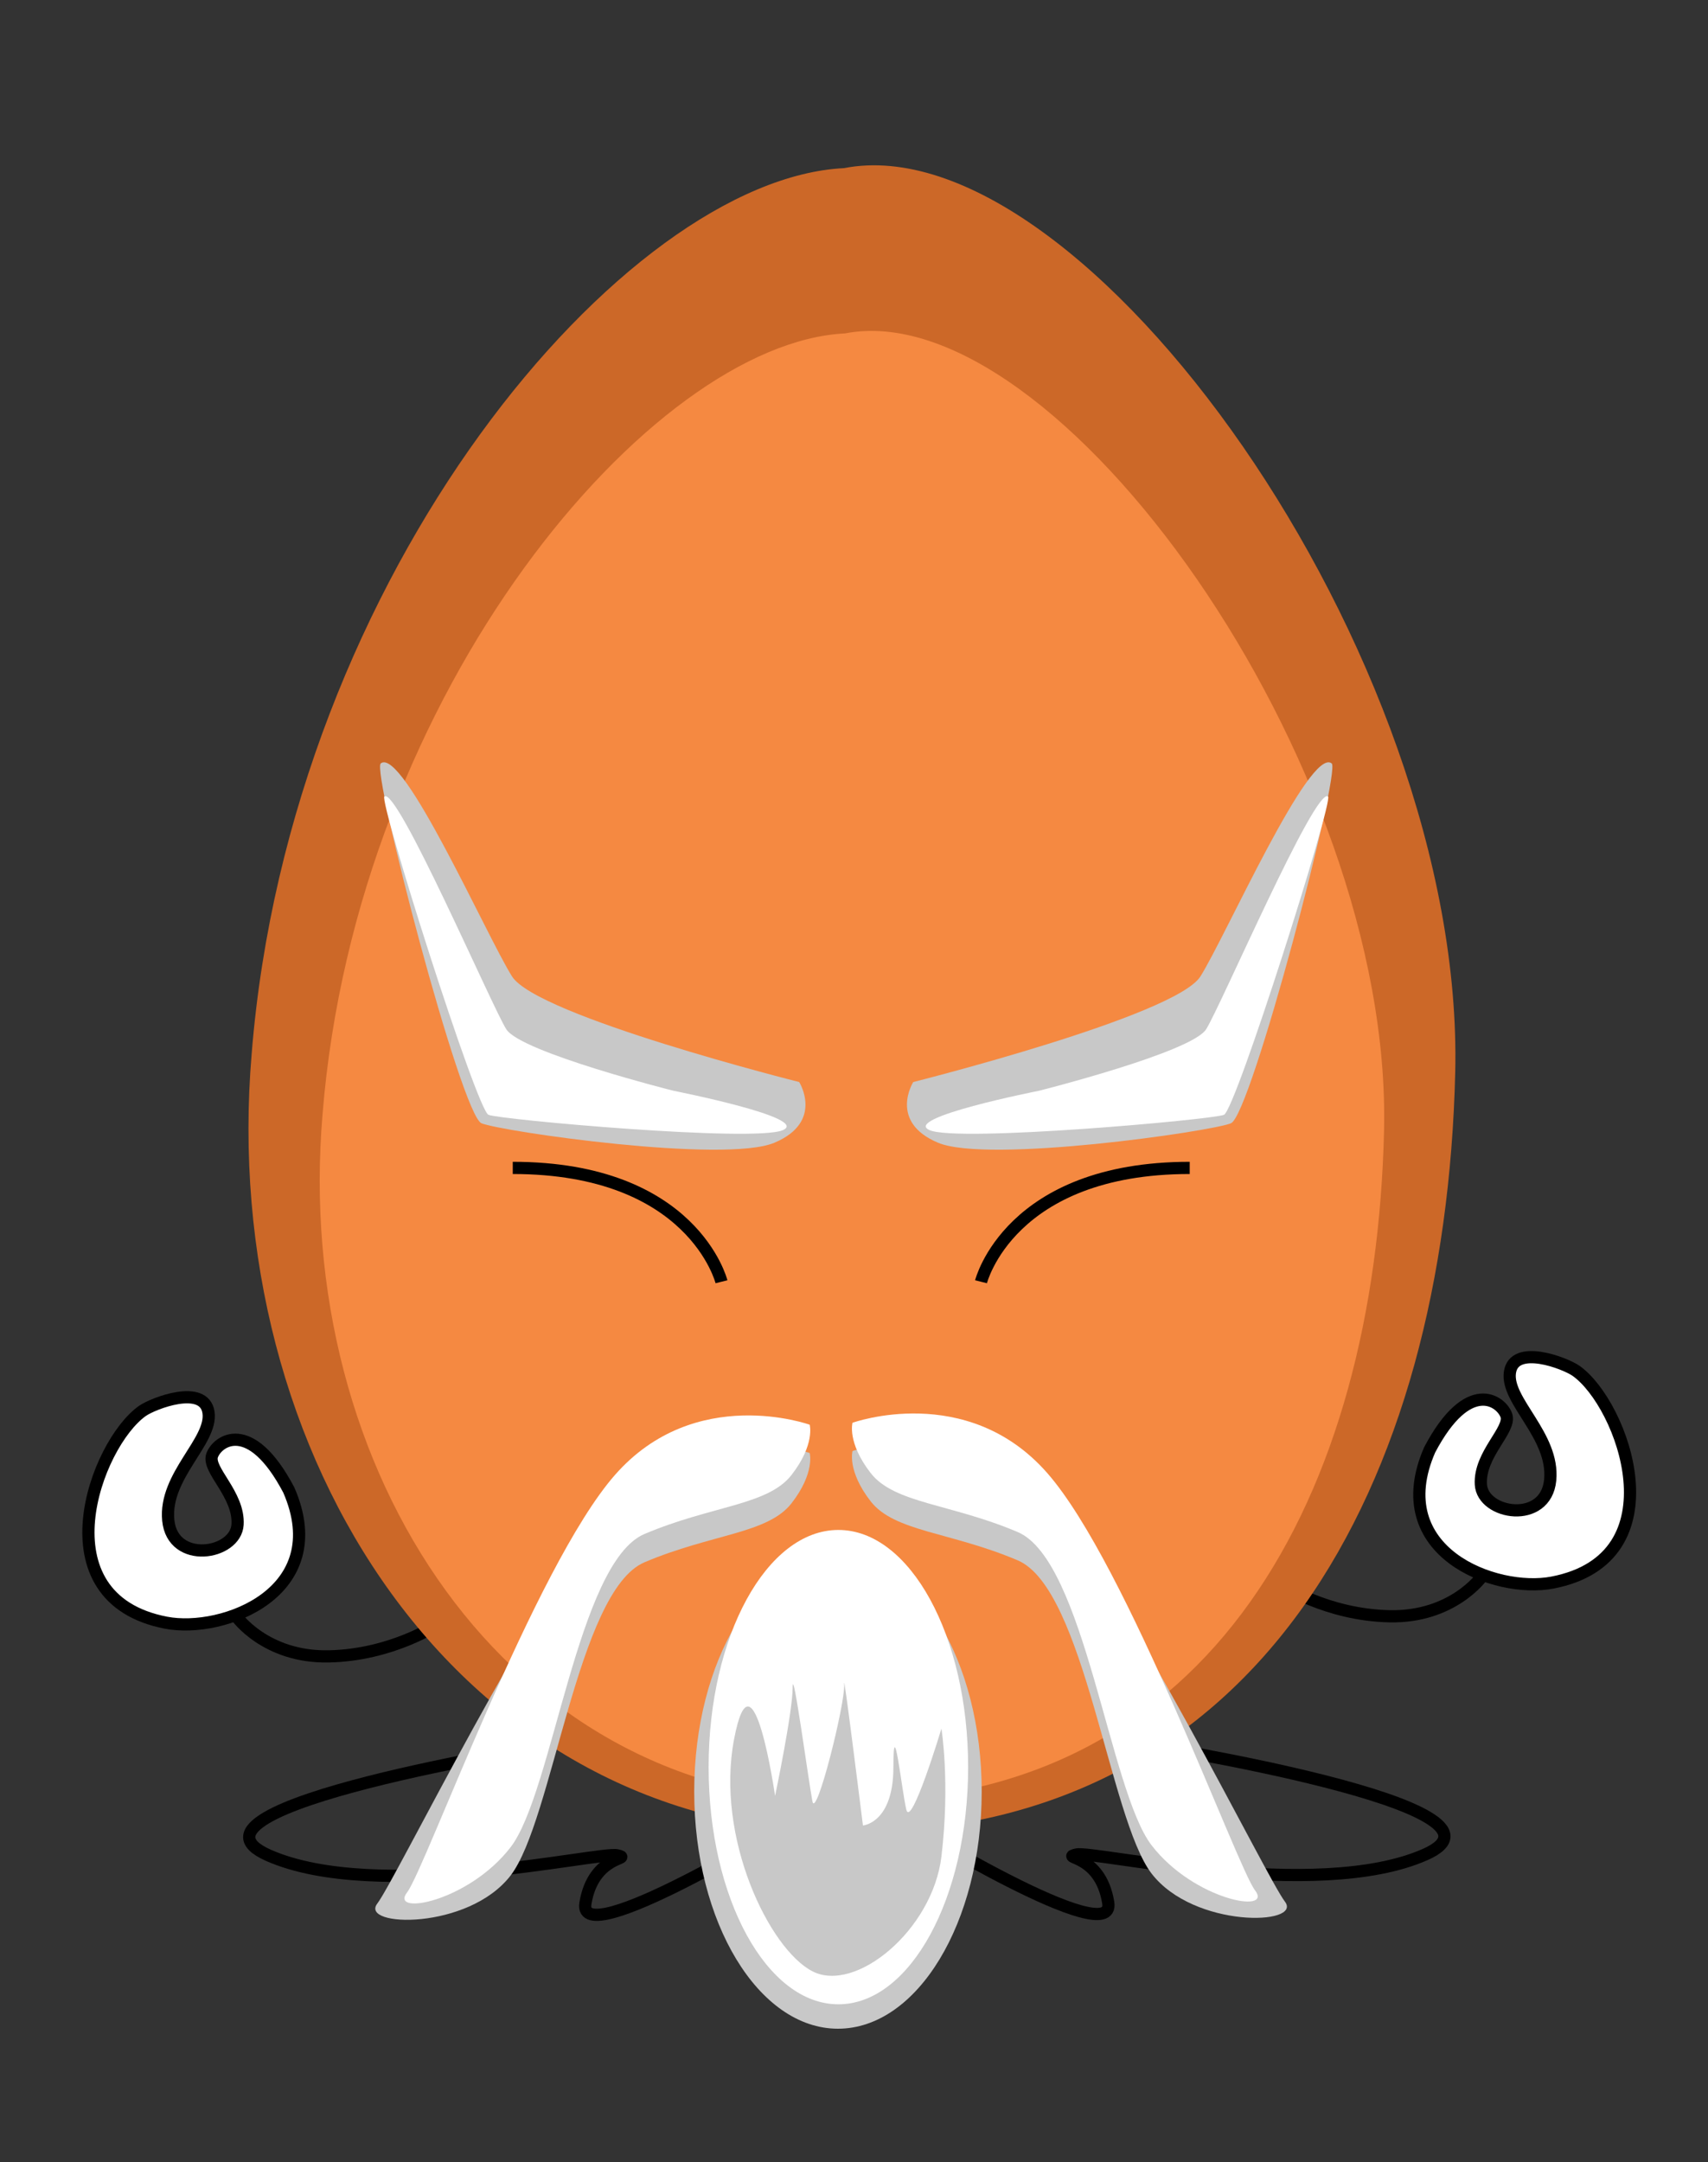 <?xml version="1.0" encoding="utf-8"?>
<!-- Generator: Adobe Illustrator 16.0.0, SVG Export Plug-In . SVG Version: 6.00 Build 0)  -->
<!DOCTYPE svg PUBLIC "-//W3C//DTD SVG 1.1//EN" "http://www.w3.org/Graphics/SVG/1.1/DTD/svg11.dtd">
<svg version="1.1" id="Layer_1" xmlns="http://www.w3.org/2000/svg" xmlns:xlink="http://www.w3.org/1999/xlink" x="0px" y="0px"
	 width="140px" height="177.143px" viewBox="0 0 140 177.143" enable-background="new 0 0 140 177.143" xml:space="preserve">
<rect x="0" y="0" width="140" height="177.143" fill="#333333" stroke="none"/>
<g>
	<path fill="none" stroke="#000000" stroke-miterlimit="10" d="M93.745,142.928c0,0,32.007,5.058,23.076,9.007
		c-8.93,3.949-27.168-0.333-28.584,0s1.951-0.102,2.602,3.949c0.648,4.051-16.498-6.479-16.498-6.479"/>
	<path fill="none" stroke="#000000" stroke-miterlimit="10" d="M45.077,142.993c0,0-32.006,5.059-23.077,9.008
		s27.168-0.334,28.584,0c1.416,0.333-1.951-0.102-2.601,3.949s16.497-6.479,16.497-6.479"/>
	<g>
		<path fill="none" stroke="#000000" stroke-miterlimit="10" d="M121.488,129.133c0,0-2.375,3.385-7.569,3.285
			c-5.193-0.101-8.935-2.62-8.935-2.62"/>
		<path fill="#FFFFFF" stroke="#000000" stroke-miterlimit="10" d="M127.24,129.659c-4.674,0.896-13.696-2.506-10.058-10.869
			c3.167-6.008,5.874-4.017,6.288-2.833s-2.232,3.186-2.088,5.659c0.145,2.475,5.328,3.299,5.682-0.353s-3.652-6.479-3.299-8.835
			c0.354-2.356,4.533-0.744,5.42-0.118C133.024,115.02,137.667,127.659,127.24,129.659z"/>
	</g>
	<g>
		<path fill="none" stroke="#000000" stroke-miterlimit="10" d="M19.367,132.42c0,0,2.375,3.385,7.569,3.284s8.935-2.62,8.935-2.62"
			/>
		<path fill="#FFFFFF" stroke="#000000" stroke-miterlimit="10" d="M13.616,132.946c4.674,0.896,13.695-2.506,10.057-10.87
			c-3.167-6.008-5.874-4.017-6.288-2.833s2.231,3.186,2.087,5.66s-5.327,3.299-5.681-0.354c-0.354-3.651,3.651-6.479,3.298-8.835
			s-4.532-0.743-5.419-0.118C7.832,118.306,3.189,130.946,13.616,132.946z"/>
	</g>
	<path fill="#CC6828" d="M20.629,86.331c3.161-39.473,30.581-71.67,48.554-72.556c19.552-3.798,50.918,39.894,50.097,74.1
		c-0.809,33.671-15.878,62.264-49.583,62.264C37.61,150.138,17.835,119.187,20.629,86.331z"/>
	<path fill="#F58941" d="M26.437,91.307c2.788-34.813,26.971-63.21,42.823-63.991c17.244-3.35,44.909,35.185,44.185,65.353
		c-0.714,29.696-14.005,54.915-43.731,54.915C41.414,147.583,23.973,120.286,26.437,91.307z"/>
	<path fill="none" stroke="#000000" stroke-miterlimit="10" d="M80.411,105.011c0,0,2.328-9.327,17.107-9.327"/>
	<path fill="none" stroke="#000000" stroke-miterlimit="10" d="M59.138,105.011c0,0-2.329-9.327-17.108-9.327"/>
	<g>
		<path fill="#C8C8C8" d="M65.507,88.649c0,0,2.052,3.258-2.033,4.973c-4.085,1.716-22.351-0.916-24.008-1.594
			c-1.658-0.678-9.038-28.883-8.255-29.486c1.808-1.394,8.703,14.194,10.757,17.452C44.021,83.252,65.507,88.649,65.507,88.649z"/>
		<path fill="#FFFFFF" d="M55.214,89.367c0,0,11.317,2.231,8.937,3.23s-23.146-0.866-24.112-1.262
			c-0.966-0.395-8.989-25.729-8.533-26.081c1.053-0.813,8.794,17.169,9.991,19.068S55.214,89.367,55.214,89.367z"/>
	</g>
	<g>
		<ellipse fill="#C8C8C8" cx="68.685" cy="146.777" rx="11.782" ry="19.431"/>
		<ellipse fill="#FFFFFF" cx="68.719" cy="144.777" rx="10.636" ry="19.431"/>
		<path fill="#C8C8C8" d="M77.167,152.093c-0.721,6.032-7.034,11.235-10.575,9.411c-3.541-1.825-7.958-10.947-6.422-19.014
			s3.361,4.647,3.361,4.647s1.44-6.856,1.44-8.873s1.321,7.778,1.621,9.315c0.3,1.535,2.7-8.035,2.604-9.588
			s1.537,11.567,1.537,11.567s2.496-0.192,2.496-4.783s0.674,1.843,1.057,3.476c0.385,1.633,2.881-6.627,2.881-6.627
			S77.888,146.061,77.167,152.093z"/>
	</g>
	<g>
		<path fill="#C8C8C8" d="M69.877,118.883c0,0,9.377-3.383,15.961,4.117s17.978,30.835,19.478,32.789S97.864,158,94.394,153.5
			s-5.471-23.324-10.971-25.662S73.308,125.5,71.366,123C69.423,120.5,69.877,118.883,69.877,118.883z"/>
		<path fill="#FFFFFF" d="M69.877,116.565c0,0,9.377-3.384,15.961,4.116s15.535,32.238,17.035,34.192s-5.01,0.808-8.48-3.692
			s-5.471-23.324-10.971-25.662s-10.115-2.338-12.057-4.838C69.423,118.181,69.877,116.565,69.877,116.565z"/>
	</g>
	<g>
		<path fill="#C8C8C8" d="M66.368,119.043c0,0-9.378-3.384-15.962,4.116s-17.977,30.835-19.477,32.79
			c-1.5,1.953,7.453,2.21,10.922-2.29c3.471-4.5,5.471-23.324,10.971-25.662s10.116-2.338,12.058-4.838
			C66.822,120.66,66.368,119.043,66.368,119.043z"/>
		<path fill="#FFFFFF" d="M66.368,116.725c0,0-9.378-3.385-15.962,4.115s-15.534,32.238-17.034,34.193
			c-1.5,1.953,5.01,0.807,8.479-3.693c3.471-4.5,5.471-23.324,10.971-25.662s10.116-2.338,12.058-4.838
			C66.822,118.34,66.368,116.725,66.368,116.725z"/>
	</g>
	<g>
		<path fill="#C8C8C8" d="M74.856,88.649c0,0-2.052,3.258,2.033,4.973c4.085,1.716,22.352-0.916,24.008-1.594
			c1.658-0.678,9.038-28.883,8.256-29.486c-1.809-1.394-8.703,14.194-10.757,17.452C96.343,83.252,74.856,88.649,74.856,88.649z"/>
		<path fill="#FFFFFF" d="M85.149,89.367c0,0-11.316,2.231-8.937,3.23s23.146-0.866,24.112-1.262
			c0.966-0.395,8.988-25.729,8.533-26.081c-1.054-0.813-8.795,17.169-9.991,19.068S85.149,89.367,85.149,89.367z"/>
	</g>
</g>
</svg>
